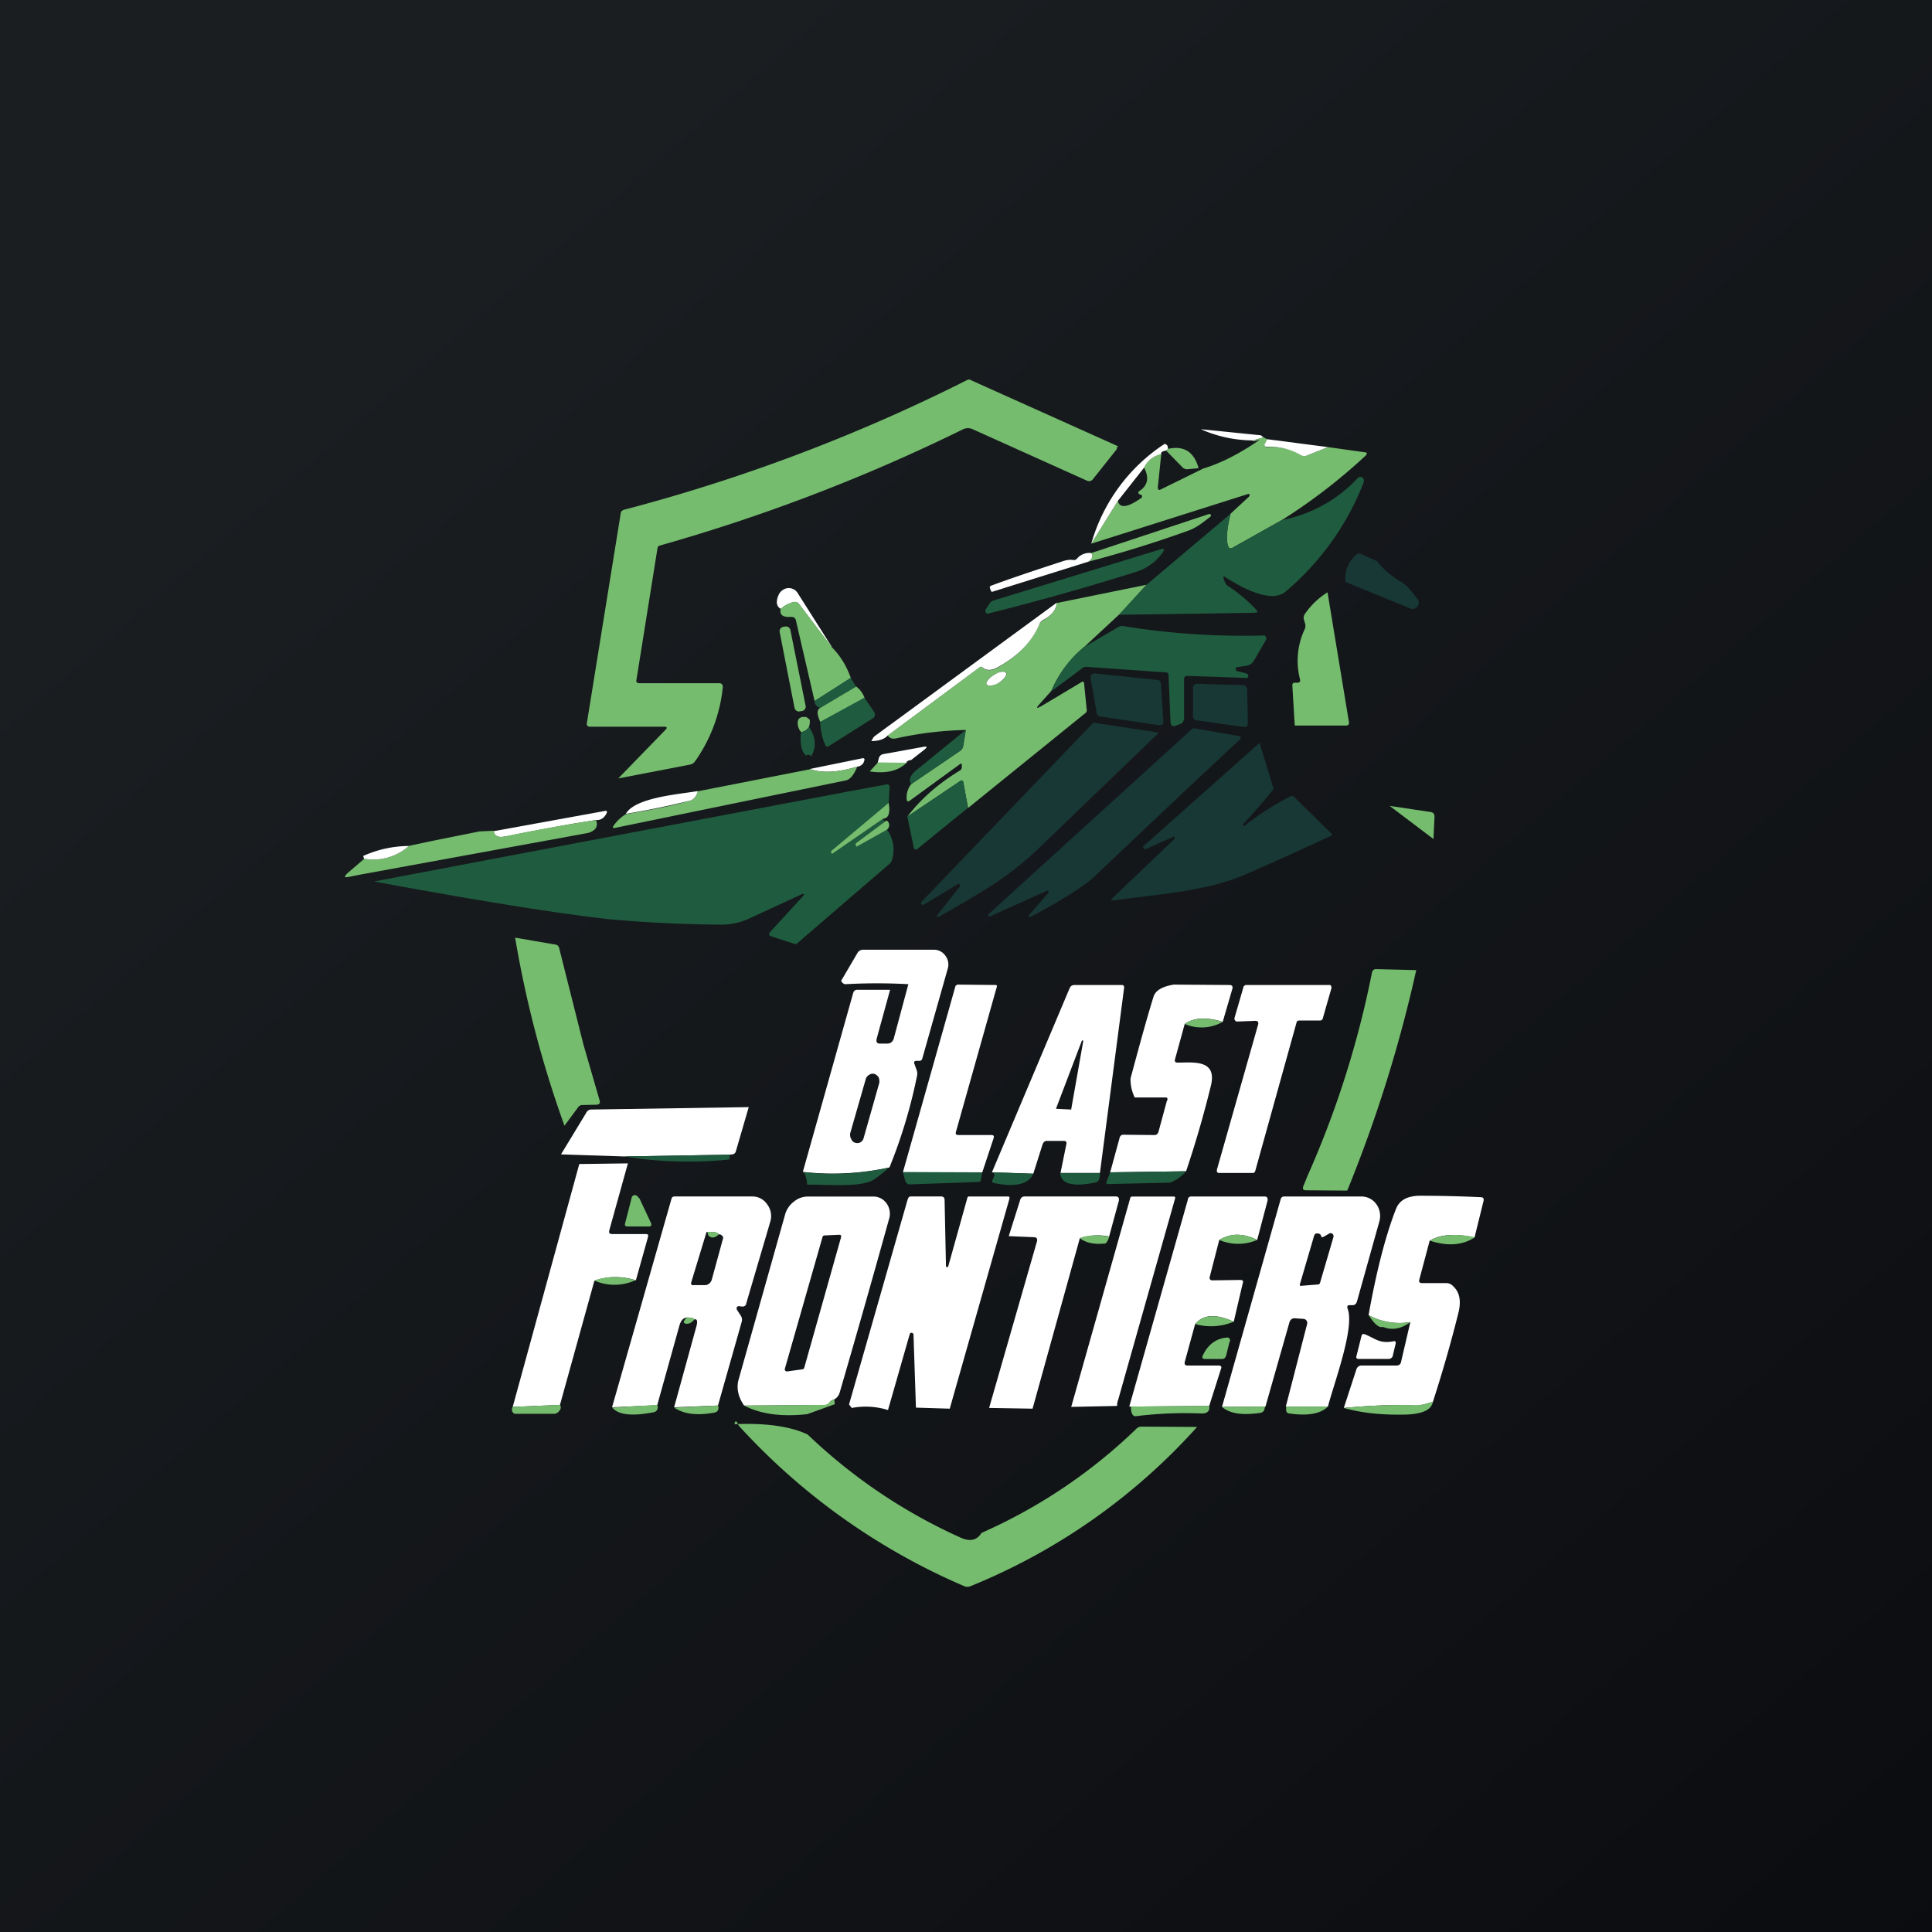 <svg xmlns="http://www.w3.org/2000/svg" width="24" height="24" fill="none" viewBox="0 0 24 24"><rect x="0" y="0" width="24" height="24" fill="#808080" stroke="none"/><g clip-path="url(#a)"><path fill="url(#b)" d="M0 0h24v24H0z"/><path fill="#75BC6E" d="M13.894 5.546c-.012 0-.021.008-.021.034l-.3.377a.06.06 0 0 1-.064.017l-1.428-.643a.14.14 0 0 0-.124.005A22.3 22.3 0 0 1 8.186 6.78a.05.05 0 0 0-.017.021L7.907 8.44c-.008.034.005.047.035.047h.99c.034 0 .047.017.047.051-.034.33-.152.646-.343.917a.1.1 0 0 1-.064.043l-.892.172.583-.6q.046-.044-.017-.043h-.917c-.03 0-.043-.017-.039-.043l.42-2.602c0-.025.017-.042.043-.05a21.7 21.7 0 0 0 4.273-1.617c.013 0 .026 0 .038.009z"/><path fill="#fff" d="m14.919 5.332.758.077c-.021-.005-.013 0 .021.025-.162.043-.18.052-.055.035a1.6 1.6 0 0 1-.725-.137"/><path fill="#75BC6E" d="m15.699 5.434.042.022-.025.055q-.02.041.025.043a.73.73 0 0 1 .425.099.07.07 0 0 0 .072.004l.258-.103.454.064c.034 0 .038.018.013.043a7 7 0 0 1-1.029.793l-.617.347q-.045.033-.064-.025c-.022-.086-.013-.215.034-.395l.231-.214.005-.013v-.008l-.009-.01h-.008l-1.95.618.33-.531q.037.145.3-.043v-.026l-.043-.021V6.12a.02.02 0 0 1 0-.013q.172-.105.068-.3a.33.33 0 0 1 .215-.171l-.043.415q-.001.052.043.026l.522-.257q.324-.097.7-.356-.194.034.05-.03"/><path fill="#fff" d="m15.741 5.456.755.098-.258.103a.08.08 0 0 1-.072 0 .77.77 0 0 0-.425-.107c-.03 0-.043-.013-.025-.043zm-1.23.12-.025.021q-.073.012-.06.043a.31.31 0 0 0-.215.171l-.325.412-.33.531a2.2 2.2 0 0 1 .908-1.238.03.03 0 0 1 .026.008l.013.013.008.043z"/><path fill="#75BC6E" d="M14.511 5.576c.193-.043.322.034.378.24l-.138.013a.08.08 0 0 1-.064-.026l-.201-.206z"/><path fill="#1F5C3F" d="m13.899 7.637.343-.372 1.045-.883q-.066.271-.034.394c.013.039.034.043.064.026l.613-.343c.36-.07.69-.253.939-.523a.043.043 0 0 1 .055-.004.04.04 0 0 1 .018.025v.03c-.205.53-.54.998-.973 1.363-.185.155-.566-.064-.746-.18-.026-.017-.03-.008-.022.017q.018.066.043.086.2.128.36.3.034.039-.017.039z"/><path fill="#75BC6E" d="M13.522 6.977q.072-.05.034-.107l1.461-.484h.013l.013.008v.013l-.009.013c-.085.064-.163.133-.27.171q-.611.22-1.242.386"/><path fill="#1F5C3F" d="m12.351 7.457 2.07-.634c.043-.013.048 0 .026.034a.63.63 0 0 1-.326.244q-.92.29-1.855.523a.04.04 0 0 1-.018-.013.04.04 0 0 1 0-.047l.043-.064a.1.1 0 0 1 .06-.043"/><path fill="#fff" d="M13.556 6.87q.037.057-.035.107l-1.191.373q-.014.006-.021-.013l-.013-.034c0-.013 0-.021.013-.026.18-.068.48-.171.89-.304q.066-.024.13-.017c.017.004.038 0 .055-.022a.2.2 0 0 1 .172-.064"/><path fill="#183835" d="M17.109 6.977q.129.155.304.257c.09.056.128.129.193.202a.08.08 0 0 1 .016.071.08.08 0 0 1-.05.053.07.07 0 0 1-.048 0l-.81-.33a.38.38 0 0 1 .133-.338q.033-.028.064-.009l.198.09z"/><path fill="#75BC6E" d="m14.241 7.264-.342.373-.42.39a1.45 1.45 0 0 0-.42.557l-.146.163c-.043.051-.043.06.021.026l.51-.305h.009q.005 0 .008.005l.005.008.034.339a.04.04 0 0 1-.017.038l-1.457 1.179-.06-.317q-.008-.038-.039-.017l-.656.441c.172-.223.386-.411.656-.574a.05.05 0 0 0 .021-.047v-.026c-.004-.013-.008-.013-.017-.009l-.625.455c-.026.021-.043.013-.043-.022a.26.26 0 0 1 .056-.18l.604-.411a.1.1 0 0 0 .043-.064l.03-.198a4.4 4.4 0 0 0-.857.103c-.052.013-.086 0-.112-.034l1.136-.844q.023-.02.047 0c.043.043.107.043.184 0q.38-.218.515-.532a.1.1 0 0 1 .047-.055c.107-.06.167-.133.171-.215zm-1.744 1.097c-.004-.013-.026-.021-.051-.017a.33.33 0 0 0-.172.099.1.1 0 0 0-.017.034v.026q.012.02.056.013c.025 0 .06-.018.094-.035a.3.3 0 0 0 .077-.064.1.1 0 0 0 .017-.034V8.36z"/><path fill="#fff" d="m10.329 8.036-.403-.532a.06.06 0 0 0-.064-.025.36.36 0 0 0-.163.085q-.085-.05-.022-.184a.14.14 0 0 1 .047-.051.13.13 0 0 1 .185.038l.424.669z"/><path fill="#75BC6E" d="m16.491 7.358.266 1.612q.006.044-.039.043h-.634l-.03-.497q0-.034.026-.035h.039c.025 0 .038-.017.03-.043a.92.92 0 0 1 .06-.625.1.1 0 0 0 0-.077l-.01-.035a.08.08 0 0 1 .01-.073.95.95 0 0 1 .282-.27m-6.162.678c.11.107.188.24.24.385l-.45.287-.232-1.002q-.01-.044-.06-.043-.155.011-.129-.099a.4.4 0 0 1 .163-.086c.026-.004.047 0 .065.026l.407.532z"/><path fill="#fff" d="M13.127 7.487c-.004.086-.064.159-.171.215a.1.1 0 0 0-.047.06q-.135.315-.515.527c-.077.043-.141.043-.184.004q-.023-.02-.047 0l-1.136.844c-.038.043-.107.069-.205.069a.1.1 0 0 0 .017-.026.1.1 0 0 1 .025-.034z"/><path fill="#75BC6E" d="m9.754 7.783-.026.004a.056.056 0 0 0-.042.068l.184.939c.008.03.038.051.064.043l.03-.004a.056.056 0 0 0 .043-.069l-.189-.939a.056.056 0 0 0-.064-.042"/><path fill="#1F5C3F" d="M13.059 8.588q.161-.362.42-.557l.411-.24q.032-.02.064-.013c.581.094 1.17.133 1.757.116q.009.007.013.017a.04.04 0 0 1 0 .043l-.15.257a.13.13 0 0 1-.094.06l-.111.017-.013.005a.026.026 0 0 0 0 .034l.008.009.12.03.018.012a.03.03 0 0 1-.01.043.03.03 0 0 1-.016 0l-.729-.025a.04.04 0 0 0-.038.025v.493q0 .072-.065.086l-.043.017c-.042.009-.055-.004-.06-.043l-.025-.587q0-.033-.03-.034l-.986-.069c-.017 0-.043.004-.056.017z"/><path fill="#fff" d="M12.407 8.482c.064-.043.107-.095.09-.12-.013-.03-.081-.022-.146.02-.068.04-.107.09-.094.12.017.027.086.018.15-.02"/><path fill="#183835" d="m13.599 8.366.78.081c.008 0 .021.004.03.013a.05.05 0 0 1 .012.03l.03.467A.05.05 0 0 1 14.44 9a.05.05 0 0 1-.043.008l-.729-.107a.05.05 0 0 1-.026-.012.05.05 0 0 1-.017-.026l-.077-.437a.05.05 0 0 1 .009-.043.05.05 0 0 1 .043-.017"/><path fill="#1F5C3F" d="m10.569 8.421.068.112-.45.261q-.066-.024-.068-.085z"/><path fill="#183835" d="m15.45 9.03-.587-.082a.05.05 0 0 1-.03-.017.05.05 0 0 1-.013-.03v-.36a.05.05 0 0 1 .051-.047l.575.017c.013 0 .021.009.03.017s.017.022.017.035l.008.42a.05.05 0 0 1-.013.039.05.05 0 0 1-.042.008z"/><path fill="#75BC6E" d="M10.637 8.529a.3.3 0 0 1 .103.141l-.549.3c-.043-.094-.047-.15-.004-.175z"/><path fill="#1F5C3F" d="m10.74 8.67.12.176a.06.06 0 0 1 .008.042l-.008.022a.1.1 0 0 1-.017.013l-.544.343c-.022.017-.039.008-.048-.013a.7.7 0 0 1-.06-.287l.549-.3z"/><path fill="#75BC6E" d="M10.05 9.03a.14.14 0 0 1-.098.064.17.17 0 0 1-.043-.111.1.1 0 0 1 .013-.052.1.1 0 0 1 .042-.025h.052l.043.034a.2.2 0 0 1-.009.086z"/><path fill="#183835" d="m11.897 10.984-.428.258q-.007 0-.012-.002l-.01-.007a.02.02 0 0 1 0-.03l2.126-2.216.01-.007.011-.001.789.12q.003 0 .004.004a.01.01 0 0 1 0 .008L12.943 10.5a4 4 0 0 1-.613.493q-.332.21-.677.399l-.009-.005-.004-.01q0-.006.004-.011l.279-.352a.02.02 0 0 0 0-.025.021.021 0 0 0-.026-.004"/><path fill="#1F5C3F" d="M10.05 9.03q.128.194.026.368-.02-.038-.065-.012-.084-.079-.06-.292c.035 0 .069-.026.099-.064"/><path fill="#183835" d="m13.003 11.066-.703.317-.005.003a.013.013 0 0 1-.016-.007.02.02 0 0 1 0-.022l2.528-2.301.013-.009h.017l.566.099.004.004.005.009a.02.02 0 0 1 0 .017q-.902.843-1.796 1.693c-.137.133-.403.3-.784.505-.065.03-.07.022-.026-.034l.214-.244a.021.021 0 0 0 .004-.026l-.008-.004z"/><path fill="#1F5C3F" d="m12 9.068-.034.197a.1.1 0 0 1-.043.065l-.604.411c-.04-.064 0-.128.098-.201l.579-.472z"/><path fill="#183835" d="m14.571 10.397-.338.15h-.013a.02.02 0 0 1-.013-.008.02.02 0 0 1 0-.03l1.427-1.269.006-.004h.011v.008l.163.532a.04.04 0 0 1-.008.043 7 7 0 0 1-.369.424l.013.013c.004.004.009.008.013 0a3.4 3.4 0 0 1 .578-.369l.026.004.471.463c.013.013.01.017 0 .026q-.531.249-1.07.484c-.498.215-1.107.245-1.638.322-.03 0-.034-.005-.013-.026l.771-.737.005-.009v-.013l-.013-.008h-.009z"/><path fill="#fff" d="M11.314 9.441c-.043.009-.055.022-.051.035h-.36l.013-.052a.07.07 0 0 1 .056-.056l.497-.09c.051-.008.055 0 .013.035l-.163.128zm-.664.082q-.36.111-.591.03l.651-.133q.038-.007.026.03a.095.095 0 0 1-.086.073"/><path fill="#75BC6E" d="m10.903 9.471.36.004c-.107.103-.257.138-.459.108l.099-.108zm-.844.082c.154.055.351.042.591-.03-.043.107-.094.162-.141.171l-2.872.591q-.039.008-.013-.03a.5.5 0 0 1 .15-.141q.565-.095.802-.171.072-.018.085-.112l1.398-.274z"/><path fill="#1F5C3F" d="m12.022 10.037-.618.502c-.03.025-.051.017-.055-.022l-.078-.373.656-.441q.031-.02.043.017zm-.982-.06-.711.596q-.014.007 0 .025.007.015.021 0l.622-.428c.004.021.017.034.025.034l-.364.27q-.013.008-.004.022l.008.021.382-.21a.42.42 0 0 1 .064.364.1.1 0 0 1-.034.06l-1.149.99-.014.006-.016-.001-.3-.099c-.004 0-.009 0-.009-.009a.026.026 0 0 1 0-.034l.42-.458.005-.009v-.009l-.009-.004H9.97l-.669.309a.84.84 0 0 1-.364.073 17 17 0 0 1-1.35-.065q-.992-.11-2.94-.471l5.871-1.114.489-.09q.044-.013.043.038z"/><path fill="#fff" d="M8.666 9.827c-.013.064-.043.099-.086.116a10 10 0 0 1-.806.167c.116-.206.673-.244.892-.283"/><path fill="#75BC6E" d="M11.04 9.977c.021.12 0 .188-.069.193l-.621.428q-.013.014-.026 0v-.025l.716-.6zm6.223.034.514.077q.044.01.043.056l-.013.279z"/><path fill="#fff" d="M7.401 10.187c-.372.056-.745.129-1.114.202-.098.021-.146 0-.154-.064l1.376-.25c.03-.008.038.005.025.03q-.044.088-.133.082"/><path fill="#75BC6E" d="M7.402 10.187c.021.043.017.086-.018.12a.2.2 0 0 1-.094.043l-2.811.514-.15.03c-.052.009-.056 0-.017-.043l.214-.184a.65.65 0 0 0 .553-.159l.3-.064.578-.116.176-.008c.009.068.056.09.154.068a20 20 0 0 1 1.115-.201m3.595.017q.018-.027.043.017c.013.035.004.06-.021.086l-.377.21h-.005l-.008-.021c-.005-.009 0-.018.004-.022z"/><path fill="#fff" d="M5.079 10.509a.66.66 0 0 1-.557.158l-.01-.034a1.4 1.4 0 0 1 .567-.124"/><path fill="#75BC6E" d="m6.399 11.648.501.086a.054.054 0 0 1 .047.047l.3 1.192.202.698c.008.03 0 .047-.035.052l-.184.004a.06.06 0 0 0-.047.026l-.171.231a13.5 13.5 0 0 1-.613-2.336"/><path fill="#fff" d="M11.044 14.503a3.3 3.3 0 0 1-1.071.055l.626-2.224q.013-.038.047-.038h.411l-.167.608c-.008.043.004.06.043.06h.086q.031.001.055-.017a.1.1 0 0 0 .03-.051l.18-.67a7 7 0 0 0-.78 0c-.021 0-.043-.016-.055-.042l.201-.343a.1.1 0 0 1 .026-.03.1.1 0 0 1 .038-.013h.892a.17.17 0 0 1 .137.073.18.18 0 0 1 .03.163l-.317 1.119q-.008.025-.034.025h-.035q-.044-.001-.026.043l.026.073a.12.12 0 0 1 .005.069 6.4 6.4 0 0 1-.343 1.14zm-.12-1.055c0-.025 0-.047-.012-.068a.1.1 0 0 0-.048-.039.08.08 0 0 0-.064.009.1.1 0 0 0-.043.047l-.197.686c0 .021 0 .043.013.064.008.021.026.043.047.047a.08.08 0 0 0 .065-.002.08.08 0 0 0 .042-.05z"/><path fill="#75BC6E" d="M17.593 12.051a17 17 0 0 1-.857 2.739l-.515-.004q-.05 0-.03-.052l.052-.128c.36-.81.629-1.659.801-2.529.009-.026.022-.038.052-.038z"/><path fill="#fff" d="M12.202 14.563h-.986l.651-2.306q0-.011.013-.017a.03.03 0 0 1 .017-.009l.472.005q.02 0 .013.025l-.506 1.796q-.014.044.03.043h.411q.039 0 .026.039l-.142.428zm1.461.008h-.489l.073-.36q.008-.038-.03-.038h-.21c-.03 0-.043.013-.056.043l-.115.364-.514-.017.964-2.284c.013-.03.03-.043.064-.043h.583q.037-.001.03.043l-.3 2.297zm-.219-1.65-.004.005-.321.844v.004h.004l.18.009h.004v-.004l.15-.849v-.004h-.013zm1.136-.69.694.005q.046.001.035.047l-.12.411c-.206-.064-.365-.051-.472.026l-.12.437c-.008.026 0 .043.03.043.202 0 .502-.043.412.3a13 13 0 0 1-.305 1.05l-.943.013.116-.424c.005-.026.022-.043.047-.043l.386.004q.039.001.052-.043l.102-.377a.1.1 0 0 0 .009-.021c0-.018-.004-.026-.021-.026h-.386a.5.5 0 0 1-.052-.236q.192-.719.287-1.02.038-.111.25-.146m1.02.45-.236.009-.013-.004-.01-.01-.007-.012v-.017l.112-.386c0-.008.008-.012.013-.017a.03.03 0 0 1 .017-.008h1.05l.008.013.005.012v.013l-.108.377q0 .012-.012.018a.03.03 0 0 1-.018.008h-.265l-.017.004a.03.03 0 0 0-.013.018l-.515 1.851-.012.017a.03.03 0 0 1-.018.004h-.42q-.005 0-.011-.002l-.01-.006-.005-.015v-.015l.515-1.813v-.013l-.004-.013-.011-.01z"/><path fill="#75BC6E" d="M15.189 12.694a.53.53 0 0 1-.472.026q.162-.116.471-.026"/><path fill="#fff" d="m9.3 13.757-.159.545a.05.05 0 0 1-.042.038l-.04.004-1.306.022-.784-.026.312-.514a.07.07 0 0 1 .065-.043l1.954-.03z"/><path fill="#1F5C3F" d="m7.757 14.366 1.303-.022a.05.05 0 0 1 .004.035q0 .014-.008.025c-.433.045-.87.032-1.299-.038"/><path fill="#fff" d="m7.8 14.452-.231.831c-.009.034.004.047.038.047h.416c.026 0 .034.009.026.039l-.15.536a.8.8 0 0 0-.515.004l-.428 1.543-.587.025.827-3.017.6-.008z"/><path fill="#1F5C3F" d="M11.044 14.503c-.064.06-.128.107-.188.15-.172.107-.613.056-.828.064q-.012-.127-.051-.158c.369.043.729.021 1.072-.056zm.172.056.985.004-.017.094q-.001.026-.034.026l-.849.03a.05.05 0 0 1-.034-.013.06.06 0 0 1-.021-.03zm1.958.013h.489c0 .03 0 .055-.013.085a.064.064 0 0 1-.051.034c-.28.056-.42.013-.43-.12zm1.56-.022a.5.5 0 0 1-.197.141l-.771.018q-.034.002-.018-.035l.043-.111zm-2.408.013.51.017c-.056.129-.219.172-.489.116-.021-.005-.03-.017-.017-.039.03-.06.03-.085-.004-.094"/><path fill="#75BC6E" d="m7.942 14.884.145.309c.013.03 0 .043-.03.043H7.8q-.05.001-.034-.043l.085-.33q.046-.043.086.021z"/><path fill="#fff" d="m8.919 17.46-.545.022.274-.995q.031-.106-.02-.098-.033-.027-.104-.022c-.043.009-.068.043-.085.103l-.275.986-.561.026.737-2.585a.04.04 0 0 1 .013-.025.04.04 0 0 1 .026-.009h.968a.22.22 0 0 1 .184.099.24.24 0 0 1 .039.21l-.3 1.02a.04.04 0 0 1-.017.03.05.05 0 0 1-.034.008l-.035-.004h-.017a.03.03 0 0 0-.013.013.03.03 0 0 0 0 .03l.052.081a.09.09 0 0 1 .008.069zm.008-2.126q-.014-.037-.15-.03l-.188.618q-.016.05.034.042h.146a.1.1 0 0 0 .042-.02.1.1 0 0 0 .03-.044l.138-.505a.04.04 0 0 0 0-.035c-.018-.021-.03-.03-.052-.025m1.436 2.05a.1.1 0 0 0-.056.033.07.07 0 0 1-.06.035l-1.003.008c-.077-.111-.098-.223-.068-.326l.578-2.052a.3.3 0 0 1 .107-.155.27.27 0 0 1 .172-.064h.81a.2.2 0 0 1 .171.086.22.22 0 0 1 .03.193q-.3 1.081-.613 2.155a.14.14 0 0 1-.068.086m.085-2.015v-.022l-.012-.008h-.013l-.184.008-.013.005a.03.03 0 0 0-.009.017l-.467 1.633a.03.03 0 0 0 .004.025l.013.009h.013l.189-.026.012-.004.009-.013zm1.35 2.13-.42-.013-.03-.904c0-.009 0-.013-.008-.018l-.006-.005-.008-.003h-.008l-.008.004a.03.03 0 0 0-.009.013l-.27.943a.93.93 0 0 0-.45-.026l-.034-.043.729-2.55.013-.025a.04.04 0 0 1 .025-.009h.377q.041-.001.043.043l.017.814v.013l.013.009.013-.005.004-.012.236-.845c0-.008.009-.017.017-.017h.497l.009.009v.017zm1.98-2.139a.7.7 0 0 0-.364.022l-.587 2.117-.54-.009.596-2.074c.004-.03-.004-.043-.034-.047l-.318-.013.142-.45c.008-.026.025-.043.056-.043h1.13c.035 0 .044.017.04.052zm.108 2.04a.2.2 0 0 0-.009.065l-.57.012.733-2.593c0-.012.013-.02.026-.02h.514q.024 0 .017.025l-.711 2.515zm1.731-1.997q-.258-.129-.471 0l-.116.45q-.015.052.034.052l.343-.005c.03 0 .043.013.03.043l-.111.476c-.223-.103-.382-.09-.48.03l-.129.471c-.004.03.004.043.034.043h.386c.03 0 .043.013.03.043l-.146.459-.973.008h-.02l.728-2.571c0-.026.021-.039.043-.039h.908c.034 0 .043.017.039.052zm.879 2.07h-.523l.265-1.028a.05.05 0 0 0-.02-.052.04.04 0 0 0-.022-.009l-.112-.008q-.045-.001-.064.043l-.3 1.054-.54.004.729-2.58q.01-.033.042-.034h.96a.23.23 0 0 1 .189.099.25.25 0 0 1 .034.214l-.278.994c-.009.026-.026.043-.052.043h-.043q-.033.002-.021.043c.094.231-.171.934-.244 1.217m-.086-2.121q-.002-.025-.043-.03a.04.04 0 0 0-.03.008.04.04 0 0 0-.013.022l-.176.6c-.004.017 0 .021.013.021l.215-.017q.007 0 .013-.006l.008-.011.167-.57a.04.04 0 0 0-.013-.043.035.035 0 0 0-.043 0l-.068.039q-.025.012-.03-.013m1.907.021c-.231-.051-.416-.043-.557.039l-.129.484q-.011.044.035.043h.3a.12.12 0 0 1 .09.043q.116.11.06.33-.136.546-.317 1.105c-.078.017-.138.043-.215.043-.274-.013-.57 0-.891.03l.154-.471a.08.08 0 0 1 .026-.043.07.07 0 0 1 .043-.013h.428q.05.001.06-.043l.116-.497a.8.8 0 0 1-.519-.086c.099-.557.215-.998.339-1.315.043-.112.137-.163.287-.168q.387 0 .767.018.046.001.035.047z"/><path fill="#75BC6E" d="M8.777 15.304c.086-.004.142 0 .15.03-.034.039-.073.047-.107.03a.05.05 0 0 1-.026-.034q-.002-.026-.017-.026m9.54.069q-.23.147-.557.038.211-.114.557-.043zm-4.538-.013a.2.2 0 0 1-.043.086q-.206.025-.322-.065.122-.056.365-.021m1.838.043a.6.6 0 0 1-.471 0q.213-.129.471 0M7.9 15.9a.62.62 0 0 1-.515.008c.142-.055.313-.06.515-.004zm9.102.437a.8.8 0 0 0 .519.086q-.174.129-.343.06c-.043.017-.107-.035-.176-.146m-8.477.034c.047-.008.086 0 .103.017q-.05.063-.107.056-.044-.011-.017-.043l.021-.034zm6.802.047a.73.73 0 0 1-.48.03q.146-.178.48-.03"/><path fill="#fff" d="M16.959 16.577c.128.051.175.116.347.086.025-.009.038.004.03.034l-.035.146c0 .008-.008.021-.017.026a.05.05 0 0 1-.034.012h-.373q-.038 0-.026-.038l.06-.24q.008-.045.047-.026"/><path fill="#75BC6E" d="m15.274 16.667-.042.172q-.014.044-.052.043h-.21q-.051-.002-.026-.048c.06-.128.159-.205.292-.218q.05-.006.043.051zm-4.911.716.008.06-.342.124q-.482.053-.785-.107l1.003-.008c.026 0 .043-.013.06-.035a.1.1 0 0 1 .056-.034m7.436.034q-.026.142-.322.155-.45.013-.784-.082.482-.046.887-.034c.086 0 .142-.022.219-.043zm-10.843.035q.027.039-.017.085a.08.08 0 0 1-.056.026h-.484a.04.04 0 0 1-.03-.021.04.04 0 0 1-.009-.035c0-.008 0-.021.009-.03zm.647.034.557-.034c.013.012.013.025.009.047a.06.06 0 0 1-.043.043q-.412.082-.523-.06zm.771 0 .545-.026q.011.019.004.043c0 .021-.017.034-.039.043q-.334.064-.514-.064zm6.806-.009.536-.004-.009.034c-.004.022-.021.035-.043.043-.227.034-.385.013-.484-.073m1.316-.004c-.086.086-.24.12-.476.086-.026 0-.043-.017-.043-.043v-.043h.519m-2.447 0 .973-.009q.013.096-.095.095a5 5 0 0 0-.823.034q-.056-.005-.055-.12m-4.925.219c.399-.018.703.03.909.128.559.535 1.205.97 1.911 1.286q.167.07.249-.064a6.6 6.6 0 0 0 1.916-1.286q.031-.034.068-.034l.694.004a7.64 7.64 0 0 1-2.82 1.98.1.1 0 0 1-.068 0 8.1 8.1 0 0 1-2.807-1.997q-.039-.096-.052-.017"/></g><defs><linearGradient id="b" x1="4.466" x2="29.207" y1="4.161" y2="32.58" gradientUnits="userSpaceOnUse"><stop stop-color="#1A1E21"/><stop offset="1" stop-color="#06060A"/></linearGradient><clipPath id="a"><path fill="#fff" d="M0 0h24v24H0z"/></clipPath></defs></svg>